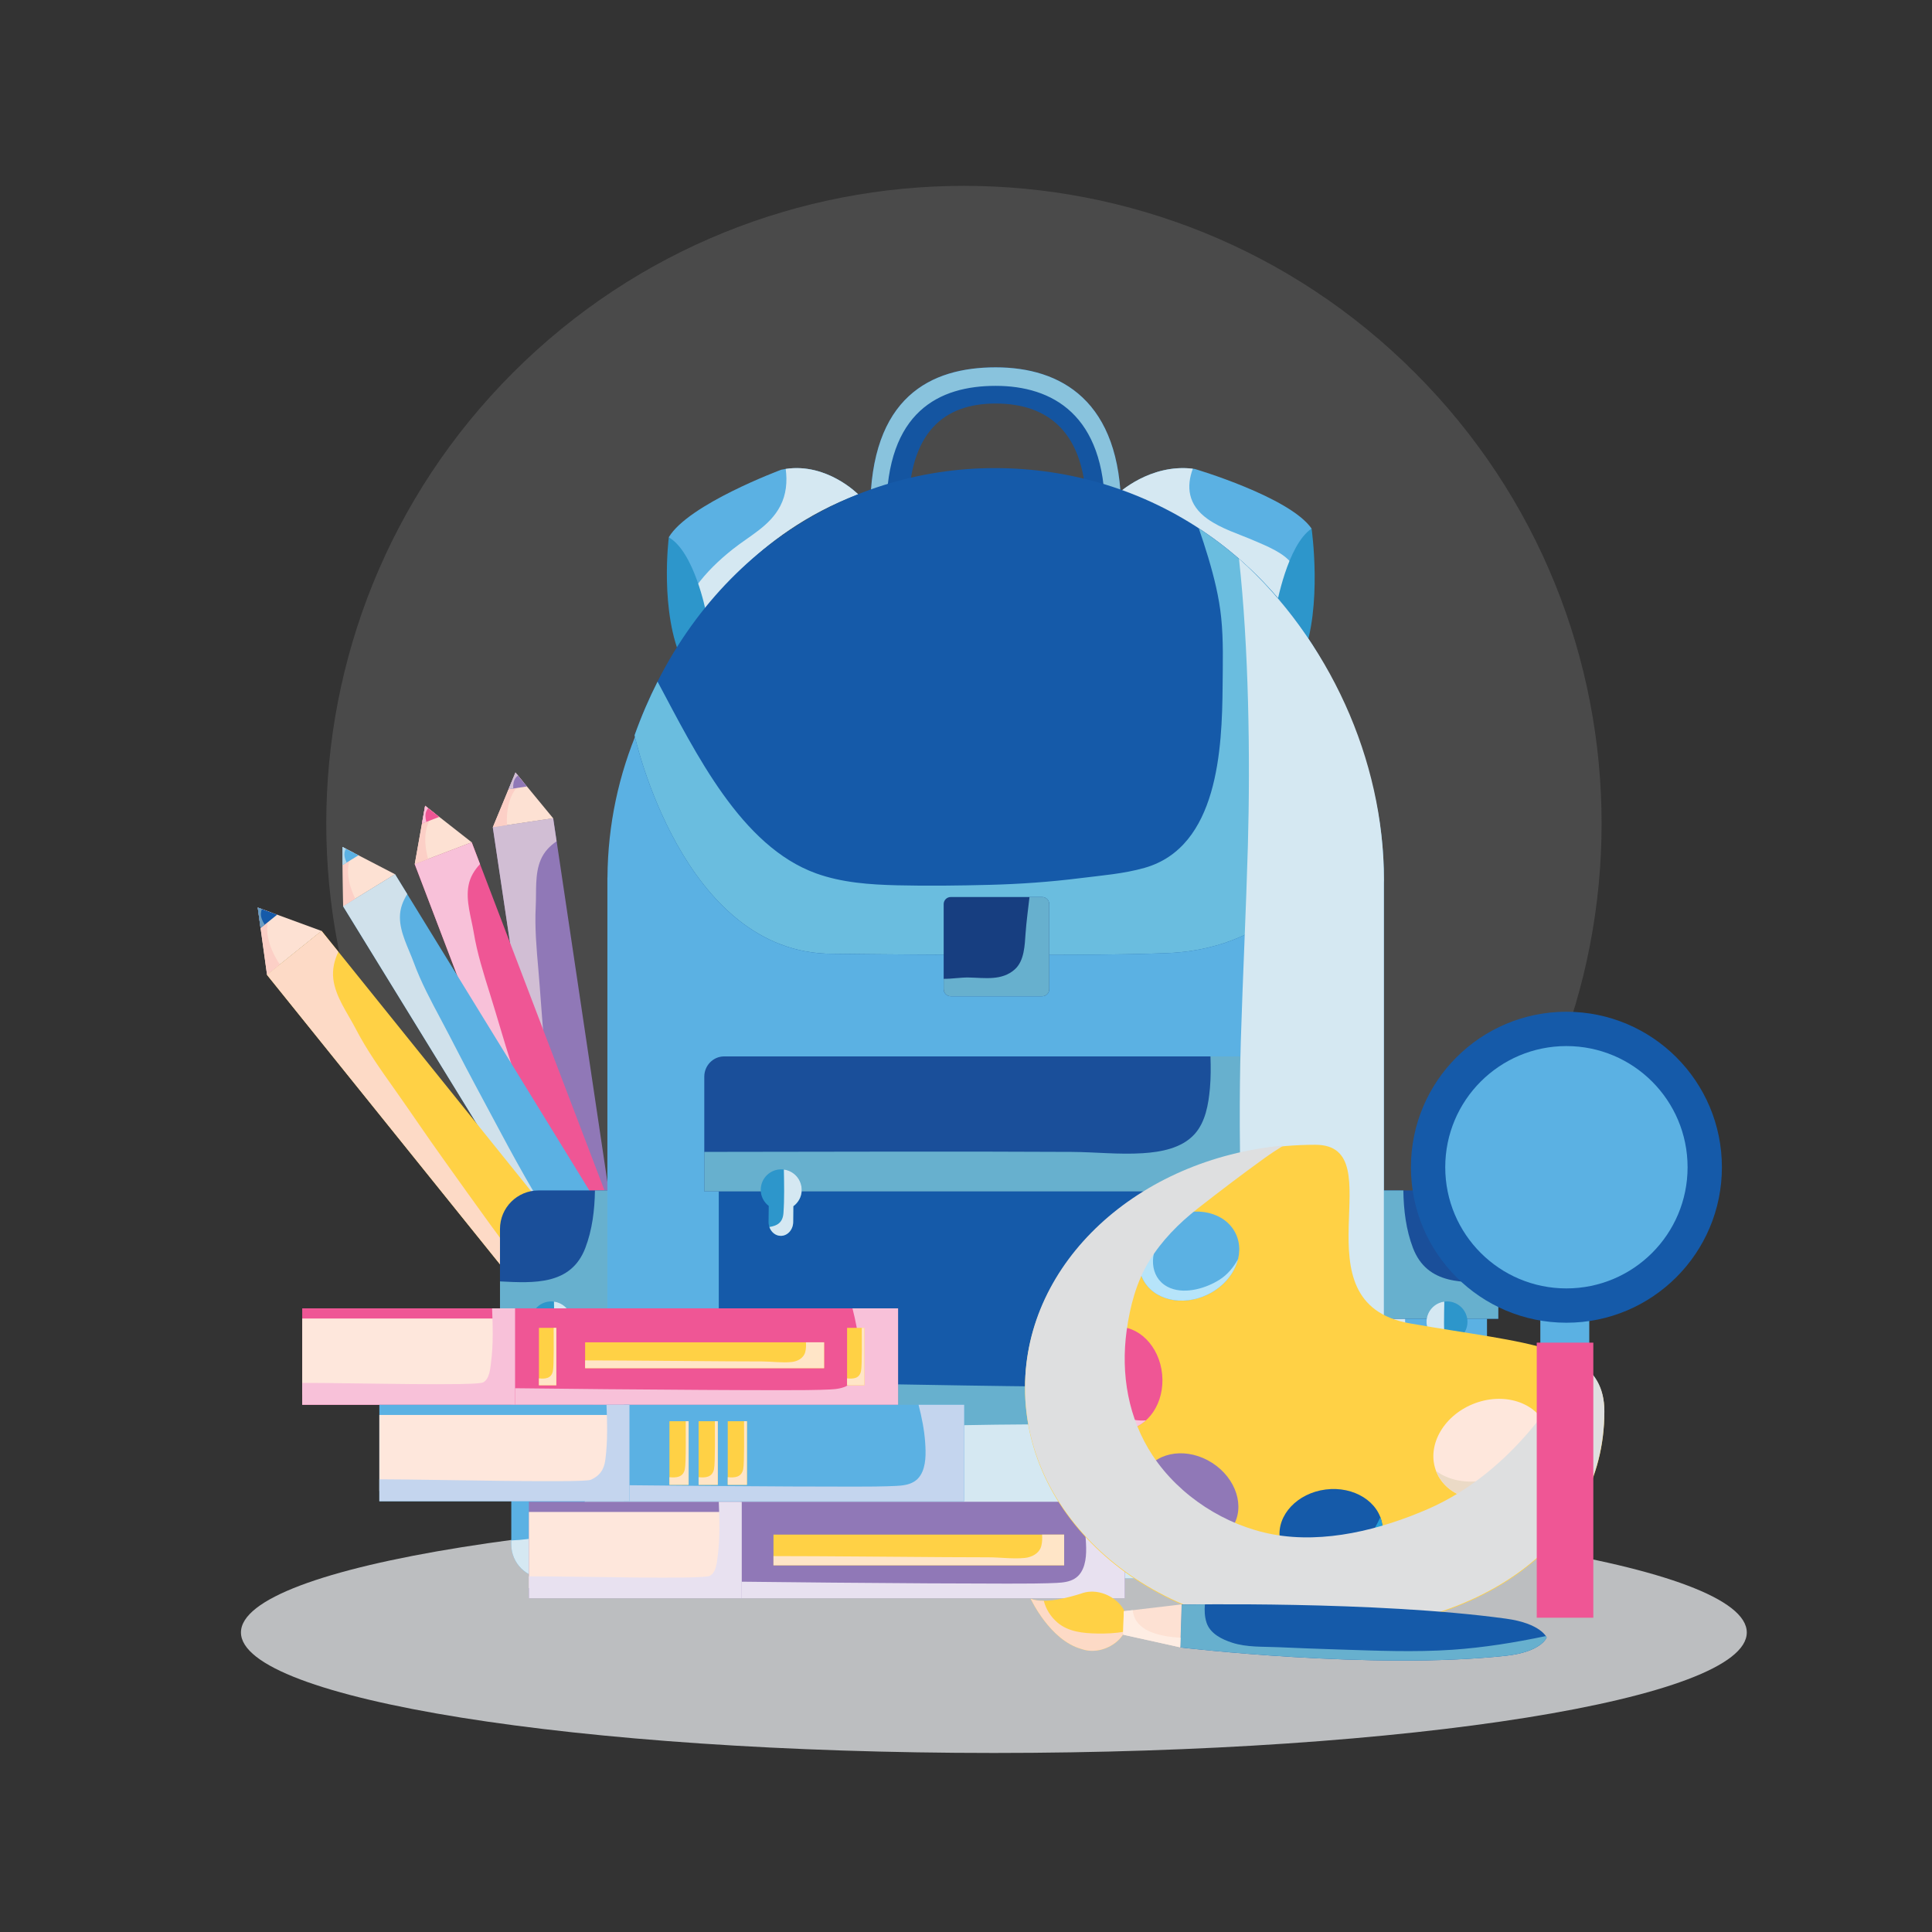 <svg width="106" height="106" viewBox="0 0 106 106" fill="none" xmlns="http://www.w3.org/2000/svg">
<rect x="0" y="0" width="106" height="106" fill="#333333" stroke="none"/>
<g clip-path="url(#clip0_22_10877)">
<path opacity="0.13" d="M77.625 69.921C91.288 56.258 91.288 34.107 77.625 20.444C63.962 6.781 41.811 6.781 28.148 20.444C14.485 34.107 14.485 56.258 28.148 69.921C41.811 83.584 63.962 83.584 77.625 69.921Z" fill="#E6E7E8"/>
<path d="M95.838 89.566C95.838 93.217 77.342 96.177 54.529 96.177C31.714 96.177 13.22 93.217 13.22 89.566C13.22 85.914 31.714 82.954 54.529 82.954C77.342 82.954 95.838 85.914 95.838 89.566Z" fill="#BCBEC0"/>
<path d="M30.352 44.893L27.04 45.386L30.917 71.403L34.229 70.909L30.352 44.893Z" fill="#9078B7"/>
<path d="M31.627 71.296C31.249 69.158 30.97 67.041 30.649 64.893C30.271 62.351 30.088 59.724 29.852 57.163C29.732 55.848 29.653 54.53 29.539 53.215C29.437 52.042 29.334 50.915 29.393 49.736C29.437 48.908 29.333 47.951 29.669 47.168C29.855 46.73 30.166 46.414 30.537 46.159L30.348 44.893L27.036 45.386L30.917 71.402L31.627 71.296Z" fill="#D1BED4"/>
<path d="M30.348 44.893L28.282 42.386L27.04 45.386L30.348 44.893Z" fill="#FDE1D3"/>
<path d="M27.818 45.27C27.759 44.333 28.001 43.32 28.72 42.919L28.282 42.386L27.04 45.386L27.818 45.27Z" fill="#FCCFC6"/>
<path d="M28.911 43.15L28.282 42.386L27.904 43.3L28.911 43.15Z" fill="#9078B7"/>
<path d="M28.158 43.262C28.151 43.149 28.157 43.037 28.18 42.931C28.218 42.752 28.299 42.645 28.417 42.55L28.282 42.386L27.904 43.3L28.158 43.262Z" fill="#D1BED4"/>
<path d="M34.232 70.909L30.921 71.403L31.053 72.291L34.365 71.797L34.232 70.909Z" fill="#155AA9"/>
<path d="M31.848 72.171C31.841 72.128 31.838 72.084 31.84 72.038C31.85 71.653 32.197 71.517 32.537 71.466C33.115 71.378 33.699 71.324 34.279 71.245L34.228 70.908L30.917 71.402L31.049 72.29L31.848 72.171Z" fill="#6B9DC1"/>
<path d="M25.88 46.212L22.752 47.405L32.126 71.98L35.254 70.787L25.88 46.212Z" fill="#EF5695"/>
<path d="M32.798 71.727C31.969 69.719 31.243 67.712 30.469 65.683C29.553 63.281 28.81 60.755 28.031 58.304C27.63 57.046 27.271 55.775 26.877 54.516C26.526 53.392 26.182 52.313 25.989 51.148C25.853 50.33 25.545 49.418 25.706 48.582C25.794 48.114 26.03 47.738 26.337 47.409L25.881 46.214L22.752 47.407L32.127 71.983L32.798 71.727Z" fill="#F8C1D9"/>
<path d="M25.881 46.214L23.325 44.21L22.756 47.406L25.881 46.214Z" fill="#FDE1D3"/>
<path d="M23.49 47.126C23.232 46.222 23.251 45.182 23.867 44.635L23.325 44.21L22.756 47.406L23.49 47.126Z" fill="#FCCFC6"/>
<path d="M24.102 44.82L23.325 44.21L23.151 45.182L24.102 44.82Z" fill="#EF5695"/>
<path d="M23.392 45.091C23.36 44.982 23.342 44.872 23.341 44.764C23.341 44.58 23.396 44.458 23.491 44.34L23.325 44.21L23.152 45.182L23.392 45.091Z" fill="#F8C1D9"/>
<path d="M35.255 70.786L32.127 71.98L32.447 72.818L35.575 71.625L35.255 70.786Z" fill="#155AA9"/>
<path d="M33.201 72.534C33.186 72.493 33.173 72.451 33.164 72.406C33.092 72.027 33.402 71.82 33.723 71.697C34.269 71.487 34.827 71.309 35.377 71.107L35.255 70.79L32.127 71.983L32.447 72.822L33.201 72.534Z" fill="#6B9DC1"/>
<path d="M21.674 47.965L18.822 49.717L32.591 72.128L35.444 70.375L21.674 47.965Z" fill="#5BB1E3"/>
<path d="M33.207 71.751C32.02 69.933 30.933 68.096 29.796 66.246C28.45 64.056 27.252 61.711 26.03 59.447C25.404 58.285 24.816 57.104 24.194 55.939C23.64 54.899 23.103 53.903 22.696 52.795C22.411 52.017 21.94 51.177 21.942 50.325C21.942 49.849 22.103 49.437 22.345 49.056L21.674 47.966L18.822 49.719L32.594 72.128L33.207 71.751Z" fill="#D0E1EB"/>
<path d="M21.674 47.966L18.791 46.471L18.826 49.717L21.674 47.966Z" fill="#FDE1D3"/>
<path d="M19.494 49.306C19.073 48.465 18.898 47.44 19.402 46.788L18.791 46.471L18.826 49.717L19.494 49.306Z" fill="#FCCFC6"/>
<path d="M19.668 46.926L18.791 46.471L18.801 47.458L19.668 46.926Z" fill="#5BB1E3"/>
<path d="M19.02 47.324C18.969 47.223 18.93 47.118 18.909 47.012C18.875 46.832 18.907 46.702 18.978 46.568L18.791 46.471L18.801 47.458L19.02 47.324Z" fill="#B3D7E9"/>
<path d="M35.443 70.373L32.59 72.126L33.061 72.891L35.913 71.138L35.443 70.373Z" fill="#155AA9"/>
<path d="M33.753 72.47C33.73 72.433 33.71 72.393 33.693 72.351C33.551 71.992 33.818 71.731 34.11 71.551C34.609 71.243 35.123 70.964 35.625 70.664L35.447 70.374L32.594 72.128L33.065 72.892L33.753 72.47Z" fill="#6B9DC1"/>
<path d="M17.644 51.074L14.649 53.484L33.587 77.013L36.582 74.603L17.644 51.074Z" fill="#FFD145"/>
<path d="M34.232 76.498C32.616 74.599 31.123 72.625 29.561 70.683C27.71 68.383 25.99 65.924 24.272 63.523C23.388 62.291 22.546 61.03 21.67 59.794C20.888 58.689 20.131 57.633 19.508 56.429C19.069 55.584 18.411 54.696 18.289 53.726C18.221 53.184 18.345 52.69 18.564 52.221L17.642 51.077L14.647 53.488L33.588 77.015L34.232 76.498Z" fill="#FDDAC6"/>
<path d="M17.643 51.077L14.141 49.793L14.651 53.485L17.643 51.077Z" fill="#FDE1D3"/>
<path d="M15.354 52.919C14.751 52.024 14.403 50.88 14.883 50.065L14.14 49.793L14.651 53.485L15.354 52.919Z" fill="#FCCFC6"/>
<path d="M15.206 50.184L14.141 49.793L14.296 50.917L15.206 50.184Z" fill="#155AA9"/>
<path d="M14.525 50.732C14.454 50.624 14.394 50.51 14.354 50.392C14.289 50.192 14.307 50.038 14.369 49.877L14.141 49.793L14.296 50.917L14.525 50.732Z" fill="#6B9DC1"/>
<path d="M36.58 74.608L33.585 77.019L34.232 77.822L37.227 75.411L36.58 74.608Z" fill="#155AA9"/>
<path d="M34.957 77.237C34.926 77.198 34.897 77.156 34.871 77.111C34.658 76.722 34.924 76.386 35.23 76.139C35.754 75.716 36.299 75.324 36.828 74.909L36.584 74.604L33.588 77.015L34.235 77.819L34.957 77.237Z" fill="#6B9DC1"/>
<path d="M34.235 77.818C34.903 78.634 36.105 78.761 36.928 78.098C37.751 77.436 37.884 76.234 37.229 75.408L34.235 77.818Z" fill="#EF5695"/>
<path d="M35.604 78.517C35.254 78.334 35.039 78.075 35.212 77.716C35.375 77.378 35.678 77.133 35.97 76.906C36.464 76.522 36.953 76.132 37.442 75.74C37.383 75.625 37.314 75.513 37.229 75.408L34.235 77.818C34.588 78.249 35.089 78.485 35.604 78.517Z" fill="#DFB1C6"/>
<path d="M49.844 28.029C49.844 23.662 51.831 22.14 54.628 22.14C57.426 22.14 59.602 23.629 59.602 28.029H61.511C61.511 21.954 58.173 20.154 54.628 20.154C51.083 20.154 47.745 21.756 47.745 28.029H49.844Z" fill="#1455A1"/>
<path d="M54.628 20.154C51.084 20.154 47.745 21.756 47.745 28.029H48.633C48.633 22.566 51.541 21.17 54.628 21.17C57.716 21.17 60.624 22.737 60.624 28.029H61.512C61.512 21.954 58.174 20.154 54.628 20.154Z" fill="#89C3DD"/>
<path d="M37.114 84.736C37.114 85.762 36.282 86.594 35.256 86.594H29.91C28.884 86.594 28.052 85.762 28.052 84.736V67.596C28.052 66.57 28.884 65.737 29.91 65.737H35.255C36.282 65.737 37.114 66.57 37.114 67.596L37.114 84.736Z" fill="#5BB1E3"/>
<path d="M35.256 65.737H32.658C32.58 69.196 32.525 72.656 32.518 76.115C32.515 77.621 32.668 79.167 32.496 80.666C32.38 81.67 32.138 82.726 31.348 83.428C30.425 84.247 29.25 84.467 28.052 84.516V84.736C28.052 85.762 28.884 86.594 29.91 86.594H35.255C36.282 86.594 37.114 85.762 37.114 84.736V67.596C37.114 66.57 36.282 65.737 35.256 65.737Z" fill="#D5E8F2"/>
<path d="M37.733 72.356V67.427C37.733 66.26 36.788 65.314 35.621 65.314H29.545C28.378 65.314 27.432 66.26 27.432 67.427V72.356H37.733V72.356Z" fill="#1A4F9A"/>
<path d="M35.621 65.314H32.642C32.626 66.408 32.49 67.481 32.117 68.462C31.336 70.518 29.299 70.4 27.433 70.305V72.356H37.734V67.427C37.733 66.26 36.788 65.314 35.621 65.314Z" fill="#67B0CE"/>
<path d="M29.124 72.514C29.131 71.893 29.64 71.395 30.26 71.403C30.881 71.409 31.379 71.918 31.372 72.539C31.368 72.905 31.187 73.225 30.913 73.427L30.904 74.296C30.898 74.718 30.593 75.057 30.221 75.052C29.847 75.048 29.549 74.703 29.553 74.282L29.563 73.412C29.294 73.204 29.119 72.88 29.124 72.514Z" fill="#2D96CB"/>
<path d="M30.394 71.413C30.408 72.21 30.427 73.01 30.371 73.801C30.333 74.349 30.004 74.5 29.599 74.567C29.696 74.848 29.936 75.049 30.221 75.052C30.592 75.057 30.898 74.718 30.904 74.297L30.913 73.427C31.187 73.225 31.368 72.905 31.372 72.539C31.378 71.963 30.951 71.485 30.394 71.413Z" fill="#D5E8F2"/>
<path d="M72.523 84.736C72.523 85.762 73.355 86.594 74.382 86.594H79.726C80.753 86.594 81.585 85.762 81.585 84.736V67.596C81.585 66.57 80.753 65.737 79.726 65.737H74.382C73.355 65.737 72.523 66.57 72.523 67.596V84.736Z" fill="#5BB1E3"/>
<path d="M74.382 65.737H76.979C77.057 69.196 77.112 72.656 77.119 76.115C77.122 77.621 76.969 79.167 77.142 80.666C77.257 81.67 77.499 82.726 78.289 83.428C79.212 84.247 80.387 84.467 81.585 84.516V84.736C81.585 85.762 80.753 86.594 79.727 86.594H74.382C73.355 86.594 72.523 85.762 72.523 84.736V67.596C72.523 66.57 73.355 65.737 74.382 65.737Z" fill="#D5E8F2"/>
<path d="M71.903 72.356V67.427C71.903 66.26 72.85 65.314 74.016 65.314H80.092C81.259 65.314 82.205 66.26 82.205 67.427V72.356H71.903V72.356Z" fill="#1A4F9A"/>
<path d="M74.016 65.314H76.995C77.011 66.408 77.147 67.481 77.52 68.462C78.301 70.518 80.338 70.4 82.204 70.305V72.356H71.903V67.427C71.903 66.26 72.85 65.314 74.016 65.314Z" fill="#67B0CE"/>
<path d="M80.513 72.514C80.507 71.893 79.997 71.395 79.377 71.403C78.756 71.409 78.258 71.918 78.265 72.539C78.269 72.905 78.45 73.225 78.724 73.427L78.733 74.296C78.738 74.718 79.044 75.057 79.416 75.052C79.791 75.048 80.089 74.703 80.084 74.282L80.074 73.412C80.343 73.204 80.518 72.88 80.513 72.514Z" fill="#2D96CB"/>
<path d="M79.243 71.413C79.228 72.21 79.21 73.01 79.266 73.801C79.305 74.349 79.633 74.5 80.038 74.567C79.941 74.848 79.701 75.049 79.416 75.052C79.044 75.057 78.738 74.718 78.733 74.297L78.724 73.427C78.451 73.225 78.269 72.905 78.266 72.539C78.259 71.963 78.686 71.485 79.243 71.413Z" fill="#D5E8F2"/>
<path d="M61.329 27.094C61.329 27.094 63.13 25.38 65.551 25.729C65.551 25.729 70.769 27.268 71.962 29.003C71.962 29.003 70.247 31.606 70.131 33.421C70.131 33.421 67.237 28.857 61.329 27.094Z" fill="#5BB1E3"/>
<path d="M68.844 29.677C67.977 29.298 67.029 29.024 66.252 28.471C65.166 27.699 65.084 26.689 65.445 25.716C63.077 25.432 61.328 27.094 61.328 27.094C67.237 28.857 70.131 33.421 70.131 33.421C70.18 32.651 70.517 31.739 70.889 30.944C70.451 30.323 69.423 29.93 68.844 29.677Z" fill="#D5E8F2"/>
<path d="M71.961 29.003C71.961 29.003 72.574 33.265 71.471 36.054C71.471 36.054 70.399 33.911 70.031 33.256C70.031 33.256 70.627 29.893 71.961 29.003Z" fill="#2D96CB"/>
<path d="M47.084 27.122C47.084 27.122 45.256 25.258 42.864 25.771C42.864 25.771 37.764 27.665 36.693 29.477C36.693 29.477 38.391 31.896 38.631 33.699C38.631 33.699 41.311 29.283 47.084 27.122Z" fill="#5BB1E3"/>
<path d="M43.108 25.727C43.2 26.432 43.141 27.125 42.809 27.765C42.241 28.856 41.141 29.389 40.213 30.125C39.449 30.73 38.751 31.399 38.186 32.179C38.399 32.691 38.567 33.217 38.631 33.699C38.631 33.699 41.311 29.283 47.084 27.122C47.084 27.122 45.379 25.384 43.108 25.727Z" fill="#D5E8F2"/>
<path d="M36.694 29.482C36.694 29.482 36.168 33.618 37.461 36.324C37.461 36.324 38.407 34.229 38.728 33.55C38.728 33.55 38.087 30.276 36.694 29.482Z" fill="#2D96CB"/>
<path d="M54.628 27.103C42.907 27.103 33.4 36.513 33.329 48.145H33.325V84.112C33.325 86.342 33.553 86.594 35.649 86.594H73.602C75.37 86.594 75.926 86.594 75.926 84.112V48.44C75.926 48.386 75.93 48.333 75.93 48.278C75.931 36.583 66.393 27.103 54.628 27.103Z" fill="#5BB1E3"/>
<path d="M54.581 25.682C46.261 25.682 38.226 30.747 34.816 40.34C34.816 40.34 37.418 52.33 45.67 52.33C45.67 52.33 58.88 52.5 64.028 52.294C67.951 52.137 73.819 50.087 74.241 39.98C70.798 30.517 62.835 25.682 54.581 25.682Z" fill="#155AA9"/>
<path d="M65.772 28.988C65.955 29.521 66.132 30.056 66.293 30.596C66.614 31.674 66.888 32.773 67.002 33.894C67.128 35.133 67.089 36.396 67.079 37.641C67.051 41.062 66.837 46.468 62.798 47.615C61.648 47.942 60.461 48.03 59.28 48.179C57.617 48.388 55.95 48.506 54.274 48.548C52.594 48.59 50.905 48.613 49.224 48.572C47.731 48.536 46.192 48.429 44.775 47.918C40.664 46.435 38.186 41.352 36.078 37.397C35.608 38.326 35.184 39.305 34.816 40.34C34.816 40.34 37.418 52.329 45.67 52.329C45.67 52.329 58.88 52.5 64.028 52.294C67.951 52.136 73.819 50.087 74.241 39.98C72.447 35.048 69.423 31.377 65.772 28.988Z" fill="#6ABDDF"/>
<path d="M57.568 54.272C57.568 54.487 57.394 54.661 57.178 54.661H52.164C51.95 54.661 51.775 54.487 51.775 54.272V49.604C51.775 49.389 51.95 49.215 52.164 49.215H57.178C57.394 49.215 57.568 49.389 57.568 49.604V54.272Z" fill="#173E80"/>
<path d="M57.178 49.215H56.484C56.408 49.876 56.317 50.535 56.269 51.2C56.221 51.849 56.206 52.713 55.677 53.185C54.962 53.825 54.02 53.646 53.142 53.631C52.715 53.623 52.234 53.709 51.776 53.703V54.273C51.776 54.487 51.95 54.661 52.164 54.661H57.179C57.394 54.661 57.568 54.487 57.568 54.273V49.604C57.568 49.389 57.394 49.215 57.178 49.215Z" fill="#67B0CE"/>
<path d="M69.907 79.626C69.907 80.2 69.442 80.665 68.869 80.665H40.475C39.901 80.665 39.436 80.2 39.436 79.626V59.642C39.436 59.069 39.901 58.603 40.475 58.603H68.869C69.442 58.603 69.907 59.069 69.907 59.642V79.626Z" fill="#155AA9"/>
<path d="M68.869 58.603H65.477C65.487 61.234 65.494 63.865 65.462 66.494C65.435 68.742 65.281 71.145 63.899 73.023C63.184 73.994 62.217 74.928 61.11 75.436C59.971 75.958 58.741 76.085 57.499 76.074C51.479 76.016 45.458 75.861 39.436 75.822V79.626C39.436 80.2 39.901 80.665 40.474 80.665H68.868C69.442 80.665 69.907 80.2 69.907 79.626V59.642C69.907 59.069 69.442 58.603 68.869 58.603Z" fill="#67B0CE"/>
<path d="M70.702 65.368V59.073C70.702 58.458 70.213 57.96 69.609 57.96H39.734C39.13 57.96 38.641 58.458 38.641 59.073V65.368H70.702Z" fill="#1A4F9A"/>
<path d="M69.61 57.96H66.413C66.433 58.544 66.435 59.128 66.383 59.71C66.304 60.575 66.143 61.566 65.533 62.233C64.831 63.002 63.696 63.207 62.701 63.271C61.395 63.355 60.097 63.207 58.792 63.2C52.075 63.163 45.358 63.196 38.641 63.199V65.368H70.702V59.073C70.702 58.458 70.213 57.96 69.61 57.96Z" fill="#67B0CE"/>
<path d="M41.738 65.268C41.745 64.646 42.254 64.148 42.874 64.157C43.495 64.162 43.992 64.671 43.986 65.292C43.982 65.658 43.801 65.978 43.527 66.18L43.518 67.05C43.513 67.471 43.207 67.81 42.834 67.805C42.461 67.801 42.163 67.456 42.167 67.035L42.177 66.165C41.908 65.957 41.733 65.633 41.738 65.268Z" fill="#2D96CB"/>
<path d="M43.007 64.167C43.022 64.963 43.041 65.764 42.985 66.554C42.946 67.102 42.618 67.253 42.213 67.32C42.31 67.601 42.55 67.802 42.834 67.805C43.207 67.81 43.513 67.471 43.518 67.05L43.526 66.18C43.801 65.978 43.982 65.658 43.985 65.292C43.992 64.717 43.564 64.238 43.007 64.167Z" fill="#D5E8F2"/>
<path d="M67.977 30.654C68.512 35.473 68.602 41.548 68.466 46.389C68.365 49.964 68.188 53.536 68.078 57.111C67.983 60.251 68.022 63.372 68.078 66.511C68.11 68.337 68.109 70.194 67.78 71.997C67.51 73.479 67.062 75.019 65.905 76.059C63.708 78.034 60.464 78.157 57.663 78.15C49.572 78.13 41.4 78.695 33.325 77.959V84.112C33.325 86.342 33.553 86.594 35.65 86.594H73.602C75.371 86.594 75.926 86.594 75.926 84.112V48.44C75.926 48.386 75.93 48.333 75.93 48.278C75.931 41.647 72.903 35.083 67.977 30.654Z" fill="#D5E8F2"/>
<path d="M49.273 71.783H28.163V77.075H49.273V71.783Z" fill="#EF5695"/>
<path d="M46.771 71.783C46.944 72.461 47.086 73.154 47.134 73.853C47.172 74.428 47.196 75.142 46.874 75.652C46.475 76.282 45.705 76.219 45.038 76.253C43.976 76.307 34.338 76.242 28.163 76.165V77.074H49.273V71.783H46.771V71.783Z" fill="#F8C1D9"/>
<path d="M28.26 71.783H16.581V77.075H28.26V71.783Z" fill="#EF5695"/>
<path d="M27.559 72.341H16.581V76.516H27.559V72.341Z" fill="#FEE7DC"/>
<path d="M26.999 71.783C27.038 72.767 27.069 73.753 26.944 74.728C26.901 75.069 26.863 75.666 26.504 75.847C26.094 76.052 19.432 75.875 16.58 75.872V77.075H28.259V71.783H26.999V71.783Z" fill="#F8C1D9"/>
<path d="M45.213 73.647H32.103V75.066H45.213V73.647Z" fill="#FFD145"/>
<path d="M44.218 73.647C44.23 73.819 44.226 73.991 44.185 74.161C44.096 74.533 43.732 74.695 43.446 74.725C42.904 74.782 42.344 74.697 41.799 74.696C41.143 74.695 40.486 74.692 39.83 74.688C37.254 74.673 34.679 74.642 32.103 74.639V75.066H45.214V73.647H44.218V73.647Z" fill="#FFE5C7"/>
<path d="M30.52 72.854H29.57V76.004H30.52V72.854Z" fill="#FFD145"/>
<path d="M30.377 72.854C30.374 73.323 30.401 74.933 30.333 75.235C30.244 75.634 29.913 75.661 29.57 75.625V76.004H30.52V72.854H30.377Z" fill="#FFE5C7"/>
<path d="M47.425 72.854H46.476V76.004H47.425V72.854Z" fill="#FFD145"/>
<path d="M47.282 72.854C47.279 73.323 47.306 74.933 47.238 75.235C47.149 75.634 46.819 75.661 46.475 75.625V76.004H47.425V72.854H47.282Z" fill="#FFE5C7"/>
<path d="M61.71 82.396H40.6V87.688H61.71V82.396Z" fill="#9078B7"/>
<path d="M59.209 82.396C59.381 83.075 59.523 83.767 59.571 84.466C59.61 85.041 59.634 85.755 59.311 86.265C58.913 86.895 58.142 86.832 57.475 86.866C56.413 86.92 46.775 86.855 40.6 86.779V87.688H61.71V82.396H59.209V82.396Z" fill="#E8E1F0"/>
<path d="M58.385 84.197H42.437V85.88H58.385V84.197Z" fill="#FFD145"/>
<path d="M57.173 84.197C57.188 84.401 57.184 84.605 57.134 84.808C57.025 85.248 56.583 85.44 56.235 85.476C55.576 85.544 54.894 85.443 54.232 85.442C53.433 85.44 52.634 85.437 51.836 85.433C48.703 85.414 45.57 85.378 42.438 85.375V85.88H58.385V84.197H57.173Z" fill="#FFE5C7"/>
<path d="M40.697 82.396H29.018V87.688H40.697V82.396Z" fill="#9078B7"/>
<path d="M39.997 82.954H29.018V87.13H39.997V82.954Z" fill="#FEE7DC"/>
<path d="M39.436 82.396C39.475 83.38 39.506 84.366 39.382 85.341C39.338 85.682 39.301 86.28 38.941 86.46C38.532 86.665 31.869 86.488 29.018 86.485V87.688H40.697V82.396H39.436V82.396Z" fill="#E8E1F0"/>
<path d="M52.899 77.075H34.24V82.366H52.899V77.075Z" fill="#5BB1E3"/>
<path d="M50.398 77.075C50.57 77.753 50.713 78.446 50.76 79.144C50.799 79.72 50.823 80.433 50.501 80.944C50.102 81.574 49.332 81.511 48.664 81.545C47.735 81.592 40.236 81.548 34.24 81.485V82.366H52.899V77.075H50.398Z" fill="#C4D5EE"/>
<path d="M37.781 77.976H36.729V81.465H37.781V77.976Z" fill="#FFD145"/>
<path d="M37.623 77.976C37.62 78.496 37.649 80.279 37.574 80.613C37.476 81.055 37.11 81.085 36.729 81.046V81.465H37.781V77.976H37.623V77.976Z" fill="#FFE5C7"/>
<path d="M39.381 77.976H38.329V81.465H39.381V77.976Z" fill="#FFD145"/>
<path d="M39.222 77.976C39.219 78.496 39.248 80.279 39.174 80.613C39.075 81.055 38.709 81.085 38.329 81.046V81.465H39.381V77.976H39.222Z" fill="#FFE5C7"/>
<path d="M40.98 77.976H39.928V81.465H40.98V77.976Z" fill="#FFD145"/>
<path d="M40.822 77.976C40.819 78.496 40.848 80.279 40.774 80.614C40.675 81.056 40.309 81.085 39.928 81.046V81.465H40.98V77.976H40.822Z" fill="#FFE5C7"/>
<path d="M34.536 77.075H20.813V82.366H34.536V77.075Z" fill="#5BB1E3"/>
<path d="M33.836 77.632H20.813V81.808H33.836V77.632Z" fill="#FEE7DC"/>
<path d="M33.276 77.075C33.315 78.059 33.345 79.044 33.221 80.02C33.177 80.36 33.101 80.886 32.415 81.189C31.996 81.375 23.664 81.167 20.813 81.163V82.366H34.536V77.075H33.276Z" fill="#C4D5EE"/>
<path d="M88.024 77.462C88.024 84.839 80.966 89.524 72.169 89.524C63.37 89.524 56.238 83.543 56.238 76.166C56.238 68.789 63.37 62.809 72.169 62.809C76.567 62.809 70.916 71.468 77.359 72.609C83.791 73.748 88.024 73.773 88.024 77.462Z" fill="#FFD145"/>
<path d="M84.836 78.289C85.397 79.661 84.504 81.326 82.84 82.007C81.175 82.689 79.372 82.128 78.81 80.755C78.248 79.383 79.142 77.718 80.805 77.037C82.47 76.356 84.275 76.917 84.836 78.289Z" fill="#FEE7DC"/>
<path d="M84.836 78.289C84.796 78.192 84.749 78.099 84.697 78.009C84.425 79.227 83.826 80.295 82.506 80.887C81.506 81.335 80.304 81.462 79.28 80.994C79.095 80.909 78.933 80.812 78.791 80.704C78.797 80.721 78.803 80.738 78.81 80.755C79.372 82.128 81.175 82.688 82.84 82.007C84.504 81.326 85.397 79.661 84.836 78.289Z" fill="#EBDAC6"/>
<path d="M67.793 67.672C68.361 68.833 67.678 70.332 66.27 71.02C64.862 71.708 63.26 71.323 62.693 70.161C62.127 69 62.808 67.501 64.216 66.813C65.624 66.126 67.226 66.51 67.793 67.672Z" fill="#5BB1E3"/>
<path d="M66.919 70.206C66.19 70.672 65.075 71.01 64.228 70.678C63.14 70.251 63.018 68.966 63.609 68.043C63.929 67.544 64.362 67.169 64.841 66.827C64.996 66.717 65.165 66.595 65.344 66.489C64.969 66.527 64.586 66.633 64.216 66.813C62.808 67.501 62.126 69 62.693 70.161C63.26 71.323 64.862 71.707 66.27 71.02C67.143 70.594 67.736 69.856 67.927 69.081C67.677 69.532 67.353 69.928 66.919 70.206Z" fill="#B6E4FA"/>
<path d="M61.159 72.805C62.446 72.68 63.611 73.844 63.762 75.403C63.913 76.963 62.993 78.329 61.706 78.453C60.419 78.578 59.254 77.414 59.103 75.855C58.952 74.295 59.873 72.93 61.159 72.805Z" fill="#EF5695"/>
<path d="M61.679 77.731C59.848 76.889 60.025 74.253 61.071 72.816C59.831 72.993 58.956 74.33 59.103 75.855C59.254 77.414 60.419 78.578 61.706 78.453C62.147 78.411 62.545 78.222 62.871 77.93C62.462 77.96 62.057 77.904 61.679 77.731Z" fill="#F9C5DC"/>
<path d="M62.856 80.698C63.554 79.61 65.189 79.415 66.508 80.262C67.826 81.109 68.329 82.677 67.63 83.765C66.932 84.852 65.296 85.047 63.978 84.2C62.659 83.353 62.157 81.785 62.856 80.698Z" fill="#9078B7"/>
<path d="M66.055 84.408C64.929 84.254 64.008 83.629 63.554 82.573C63.231 81.821 63.142 80.891 63.435 80.118C63.207 80.269 63.008 80.461 62.856 80.698C62.157 81.785 62.659 83.353 63.978 84.2C64.946 84.822 66.083 84.88 66.897 84.439C66.609 84.454 66.327 84.444 66.055 84.408Z" fill="#D2ACD1"/>
<path d="M70.215 84.402C70.052 83.12 71.179 81.92 72.734 81.722C74.288 81.525 75.681 82.403 75.844 83.685C76.007 84.967 74.879 86.168 73.325 86.365C71.771 86.563 70.378 85.684 70.215 84.402Z" fill="#155AA9"/>
<path d="M75.733 83.242C75.685 83.347 75.635 83.45 75.583 83.551C75.195 84.314 74.718 85.038 73.861 85.312C72.989 85.591 71.972 85.561 71.124 85.214C70.796 85.08 70.428 84.817 70.23 84.497C70.448 85.727 71.809 86.558 73.325 86.365C74.879 86.167 76.007 84.967 75.844 83.685C75.825 83.531 75.787 83.383 75.733 83.242Z" fill="#249FDA"/>
<path d="M86.513 74.664C85.796 76.028 84.94 77.314 83.945 78.485C82.419 80.282 80.527 81.842 78.354 82.789C75.758 83.921 72.665 84.708 69.834 84.183C67.22 83.697 64.717 82.085 63.242 79.859C61.898 77.829 61.485 75.388 61.815 72.998C61.996 71.679 62.348 70.334 63.05 69.19C63.743 68.062 64.672 67.121 65.711 66.307C66.903 65.373 68.122 64.447 69.35 63.561C69.701 63.308 70.058 63.072 70.423 62.848C62.446 63.578 56.238 69.243 56.238 76.126C56.238 83.503 63.37 89.484 72.169 89.484C80.966 89.484 88.024 84.799 88.024 77.422C88.024 76.112 87.49 75.264 86.513 74.664Z" fill="#DEDFE0"/>
<path d="M59.869 90.572C60.801 90.601 61.805 89.905 61.833 89.008C61.861 88.112 60.903 87.355 59.97 87.325C59.785 87.319 59.606 87.343 59.438 87.391V87.391C59.438 87.391 59.429 87.395 59.413 87.399C59.373 87.411 59.332 87.424 59.292 87.439C58.816 87.593 57.28 88.043 56.546 87.709C56.546 87.709 57.604 90.001 59.341 90.473V90.473C59.507 90.531 59.683 90.566 59.869 90.572Z" fill="#FFD145"/>
<path d="M59.869 90.572C60.614 90.595 61.405 90.154 61.706 89.517C61.206 89.614 60.681 89.632 60.205 89.624C59.441 89.611 58.612 89.536 58.008 89.013C57.63 88.684 57.386 88.283 57.268 87.829C56.994 87.83 56.742 87.798 56.546 87.709C56.546 87.709 57.604 90.001 59.342 90.473V90.473C59.507 90.531 59.683 90.566 59.869 90.572Z" fill="#FDDAC6"/>
<path d="M64.755 90.387L64.828 88.038C64.828 88.038 75.47 87.828 82.631 88.809C84.546 89.071 84.858 89.839 84.858 89.839C84.858 89.839 84.586 90.632 82.62 90.845C75.315 91.637 64.755 90.387 64.755 90.387Z" fill="#155AA9"/>
<path d="M82.62 90.845C84.586 90.632 84.858 89.839 84.858 89.839C84.858 89.839 84.847 89.811 84.815 89.763C83.12 90.12 81.408 90.397 79.68 90.515C77.597 90.657 75.503 90.565 73.419 90.499C72.326 90.465 71.233 90.424 70.141 90.375C69.308 90.337 68.413 90.388 67.61 90.129C67.044 89.947 66.393 89.633 66.196 89.022C66.09 88.693 66.081 88.358 66.106 88.024C65.299 88.029 64.829 88.038 64.829 88.038L64.755 90.388C64.755 90.387 75.315 91.637 82.62 90.845Z" fill="#67B0CE"/>
<path d="M61.619 89.687L61.659 88.4L64.829 88.025L64.755 90.382L61.619 89.687Z" fill="#FDE1D3"/>
<path d="M64.772 89.852C63.582 89.788 62.258 89.486 62.148 88.342L61.659 88.4L61.619 89.687L64.755 90.382L64.772 89.852Z" fill="#FEEDE3"/>
<path d="M87.196 71.67H84.511V77.396H87.196V71.67Z" fill="#5BB1E3"/>
<path d="M94.473 64.041C94.473 68.753 90.653 72.572 85.942 72.572C81.231 72.572 77.411 68.753 77.411 64.041C77.411 59.33 81.23 55.51 85.942 55.51C90.653 55.51 94.473 59.329 94.473 64.041Z" fill="#155AA9"/>
<path d="M92.59 64.041C92.59 67.713 89.614 70.689 85.942 70.689C82.27 70.689 79.294 67.713 79.294 64.041C79.294 60.369 82.27 57.393 85.942 57.393C89.614 57.393 92.59 60.369 92.59 64.041Z" fill="#5BB1E3"/>
<path d="M87.418 73.665H84.314V88.757H87.418V73.665Z" fill="#EF5695"/>
</g>
<defs>
<clipPath id="clip0_22_10877">
<rect width="106" height="106" fill="white"/>
</clipPath>
</defs>
</svg>
